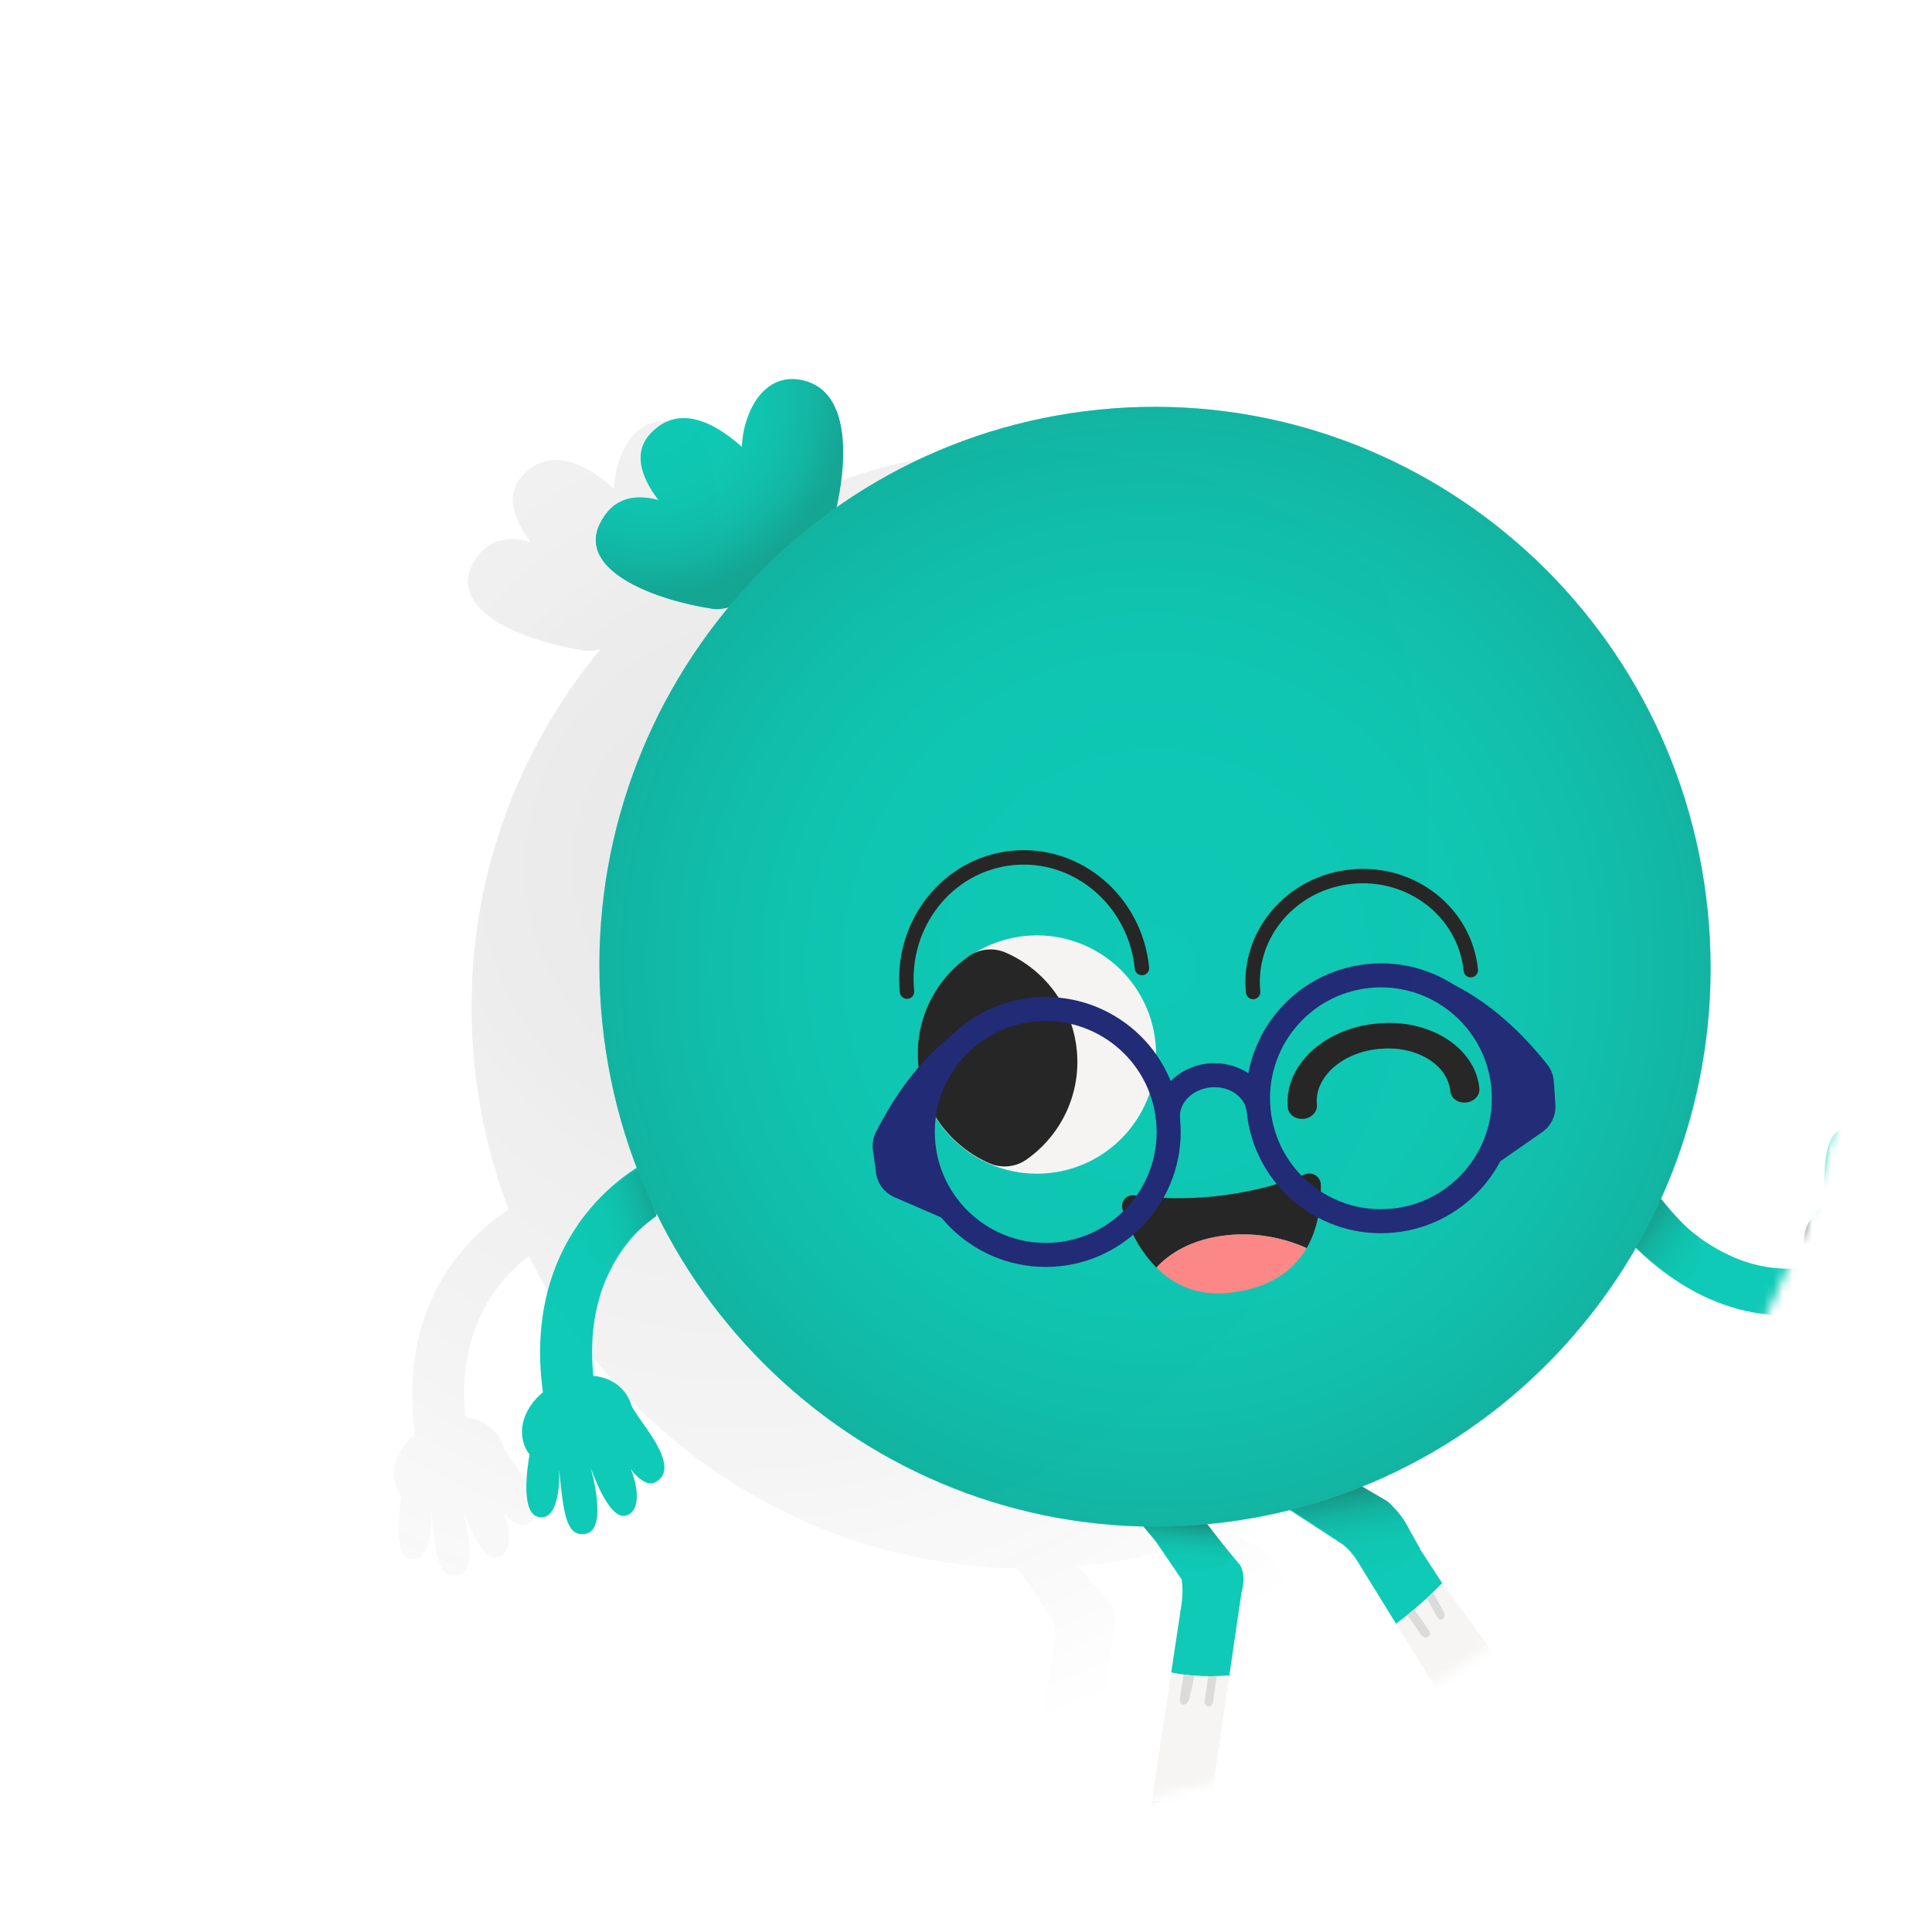 <svg width="201" height="201" viewBox="0 0 201 201" fill="none" xmlns="http://www.w3.org/2000/svg">
<g filter="url(#filter0_d_2496_11242)">
<circle cx="100.5" cy="96.5" r="92.5" fill="white"/>
</g>
<mask id="mask0_2496_11242" style="mask-type:alpha" maskUnits="userSpaceOnUse" x="8" y="4" width="185" height="185">
<circle cx="100.5" cy="96.5" r="92.5" fill="white"/>
</mask>
<g mask="url(#mask0_2496_11242)">
<g opacity="0.94">
<g opacity="0.5">
<path d="M69.177 66.397C69.239 66.429 69.233 66.424 69.177 66.397V66.397Z" fill="url(#paint0_radial_2496_11242)" fill-opacity="0.1"/>
<path d="M68.999 66.31C69.077 66.349 69.138 66.38 69.177 66.402C69.144 66.385 69.083 66.354 68.999 66.31Z" fill="url(#paint1_radial_2496_11242)" fill-opacity="0.1"/>
</g>
<path fill-rule="evenodd" clip-rule="evenodd" d="M62.466 67.55C61.845 67.704 61.308 67.764 60.898 67.701C54.178 66.666 46.834 63.507 49.096 58.851C50.448 56.075 52.783 55.715 55.212 56.381C53.239 53.812 52.644 51.337 54.341 49.494C57.238 46.342 60.947 48.236 63.875 50.84C64.011 47.377 66.095 42.891 70.324 43.944C76.11 45.38 74.215 55.017 73.725 57.13C81.552 51.615 90.851 47.986 101.037 46.963C132.8 43.772 161.151 67.139 164.366 99.147C165.445 109.883 163.557 120.229 159.374 129.359C160.337 130.429 161.456 131.522 162.718 132.517C165.056 134.361 167.767 135.779 170.788 136.206C172.136 136.396 173.599 136.397 175.183 136.115C175.125 136.026 175.07 135.936 175.019 135.846C174.532 135.197 174.357 134.419 174.371 133.634C174.363 133.373 174.38 133.111 174.422 132.848C174.627 131.56 175.41 130.469 176.559 129.682C176.436 128.075 176.141 122.157 178.385 121.845C180.446 121.559 181.208 124.879 180.825 128.126C180.887 128.023 181.529 127.029 183.117 127.488C184.717 127.951 184.874 128.885 184.885 128.967L184.891 128.969C184.963 128.916 185.834 128.312 187.275 128.938C189.673 129.98 188.915 131.965 188.915 131.965L188.914 131.966C189.587 132.985 189.891 134.132 189.708 135.284C189.215 138.375 185.394 140.335 181.173 139.663C181.001 139.635 180.832 139.604 180.664 139.569C176.856 141.118 173.24 141.498 169.895 141.026C165.608 140.421 162.028 138.453 159.224 136.241C158.384 135.579 157.604 134.886 156.884 134.188C150.361 145.508 140.126 154.496 127.672 159.312L130.798 160.842L130.797 160.837C131.54 161.367 132.169 162.03 132.666 162.795L136.735 169.06C136.421 169.386 136.105 169.697 135.794 170.002C135.568 170.219 135.348 170.43 135.126 170.631C134.678 171.039 134.248 171.419 133.831 171.771C133.654 171.922 133.478 172.065 133.308 172.204L133.308 172.204L133.305 172.206C133.235 172.264 133.166 172.32 133.098 172.376C132.68 172.718 132.284 173.021 131.937 173.282L127.936 166.799C127.54 166.16 127.051 165.584 126.481 165.094L120.891 161.458C118.229 162.122 115.488 162.602 112.68 162.884C112.506 162.901 112.332 162.918 112.159 162.934L115.708 167.171C116.272 168.178 116.034 169.268 115.883 169.96C115.851 170.11 115.822 170.241 115.807 170.348L114.591 178.67C114.078 178.705 113.592 178.726 113.134 178.735L113.216 178.734L113.283 178.733C113.697 178.722 114.133 178.702 114.591 178.67L114.587 178.676L112.659 191.895L112.664 191.895C112.664 191.895 120.821 192.733 120.465 195.782C120.005 199.689 116.743 199.359 111.477 198.562C109.662 198.292 108.406 198.092 107.539 197.948C106.486 197.775 105.766 196.785 105.928 195.728L106.528 191.756L106.523 191.756L108.543 178.357C108.897 178.434 109.328 178.511 109.837 178.576L109.838 178.575C109.328 178.51 108.897 178.433 108.543 178.357L109.623 171.201C109.749 170.362 109.754 169.515 109.632 168.675L105.88 163.167C83.937 162.785 64.458 149.87 55.038 130.68C54.1 131.382 52.925 132.425 51.822 133.868C49.731 136.604 47.768 140.942 48.424 147.491C50.331 147.662 51.815 148.769 52.376 150.51C52.494 150.876 52.932 151.498 53.459 152.245C54.934 154.336 57.098 157.406 54.849 158.568C54.079 158.964 53.09 158.222 52.325 157.198C53.328 159.66 53.123 161.801 51.703 162.045C49.909 162.352 48.122 156.957 48.122 156.957C48.122 156.957 50.03 163.404 47.664 163.911C45.596 164.354 45.33 161.762 44.891 157.493L44.874 157.33L44.864 157.331C44.962 159.138 44.628 162.639 42.698 162.171L42.692 162.166C40.949 161.743 41.454 157.6 41.789 155.671C41.608 155.435 41.446 155.176 41.323 154.892C40.495 153.012 41.311 150.73 43.176 149.197C42.028 140.779 44.448 134.829 47.449 130.902C49.029 128.835 50.729 127.38 52.048 126.434C52.365 126.207 52.66 126.009 52.929 125.838C51.11 121.084 49.884 116.011 49.351 110.699C47.721 94.475 52.862 79.142 62.466 67.55ZM136.735 169.06L144.554 179.724L139.045 184.78L131.942 173.281C132.289 173.02 132.68 172.718 133.103 172.376L133.106 172.38C133.342 172.189 133.583 171.993 133.832 171.781C134.608 172.907 135.355 173.963 135.355 173.963C135.355 173.963 135.453 174.074 135.47 174.226C135.454 174.071 135.355 173.958 135.355 173.958C135.355 173.958 134.607 172.903 133.831 171.776C134.248 171.424 134.684 171.044 135.126 170.637L135.127 170.637C135.348 170.431 135.569 170.225 135.794 170.007C136.917 172.077 136.918 172.082 136.918 172.082C136.918 172.082 136.999 172.23 137.008 172.399C136.999 172.23 136.918 172.082 136.918 172.082C136.918 172.082 136.917 172.077 135.794 170.007C136.106 169.707 136.421 169.392 136.736 169.065L136.735 169.06ZM112.389 178.74L112.389 178.74C111.878 178.736 111.407 178.716 110.974 178.687L110.974 178.686C111.407 178.716 111.878 178.735 112.389 178.74ZM135.356 171.049C135.691 171.651 136.112 172.407 136.172 172.51C136.145 172.46 136.035 172.264 135.892 172.008C135.733 171.724 135.532 171.365 135.356 171.049ZM139.046 184.785L144.555 179.73L144.56 179.729C144.56 179.729 149.255 175.108 151.066 177.43C152.883 179.756 151.949 181.511 147.64 185.521L146.767 186.331C146.021 187.023 145.38 187.618 144.84 188.121C143.608 189.26 141.64 188.99 140.761 187.563L139.046 184.785Z" fill="url(#paint2_radial_2496_11242)" fill-opacity="0.1"/>
</g>
<g opacity="0.94">
<path d="M157.86 175.38L152.351 180.435L154.066 183.214C154.945 184.64 156.913 184.91 158.145 183.772C158.886 183.082 159.814 182.221 160.945 181.171C165.254 177.162 166.188 175.406 164.371 173.08C162.56 170.758 157.865 175.38 157.865 175.38L157.86 175.38Z" fill="#191919"/>
<path d="M144.103 156.492L132.969 151.042L130.519 154.717L139.786 160.744C140.356 161.234 140.845 161.811 141.241 162.449L145.242 168.932C145.589 168.671 145.985 168.368 146.403 168.026C146.636 167.835 146.884 167.636 147.136 167.422C147.553 167.069 147.983 166.69 148.431 166.282C148.653 166.081 148.874 165.869 149.099 165.652C149.41 165.347 149.726 165.037 150.04 164.711L145.972 158.445C145.474 157.68 144.845 157.018 144.103 156.487L144.103 156.492Z" fill="#00C7B1"/>
<path d="M150.041 164.715C149.727 165.041 149.411 165.357 149.099 165.656C150.222 167.726 150.223 167.731 150.223 167.731C150.223 167.731 150.448 168.14 150.188 168.376C149.793 168.737 149.533 168.248 149.483 168.168C149.446 168.109 148.772 166.899 148.432 166.286C147.989 166.693 147.554 167.074 147.137 167.426C147.913 168.552 148.66 169.608 148.66 169.608C148.66 169.608 148.993 169.985 148.536 170.304C148.187 170.55 147.862 170.088 147.862 170.088L146.408 168.025C145.985 168.367 145.594 168.669 145.247 168.931L152.35 180.429L157.859 175.374L150.04 164.71L150.041 164.715Z" fill="#F5F4F3"/>
<path d="M149.483 168.169C149.533 168.248 149.793 168.737 150.188 168.377C150.448 168.14 150.223 167.732 150.223 167.732C150.223 167.732 150.222 167.727 149.099 165.657C148.874 165.874 148.653 166.08 148.432 166.287C148.772 166.899 149.451 168.109 149.483 168.169Z" fill="#D9D9D9"/>
<path d="M147.862 170.093C147.862 170.093 148.187 170.555 148.536 170.309C148.993 169.99 148.661 169.613 148.661 169.613C148.661 169.613 147.913 168.557 147.137 167.431C146.885 167.645 146.642 167.843 146.404 168.036L147.857 170.099L147.862 170.093Z" fill="#D9D9D9"/>
<path d="M141.078 154.28L144.086 156.036C144.32 156.169 144.533 156.341 144.733 156.538C145.219 157.026 146.116 158.028 146.667 159.216L147.742 161.123C147.742 161.123 144.224 165.133 142.171 163.885L141.417 162.519C141.417 162.519 140.719 161.092 138.913 159.994L134.167 156.982L141.077 154.274L141.078 154.28Z" fill="url(#paint3_linear_2496_11242)"/>
<path d="M125.969 187.545L119.833 187.404L119.233 191.377C119.071 192.435 119.791 193.425 120.845 193.598C121.711 193.742 122.967 193.942 124.782 194.212C130.048 195.009 133.31 195.338 133.77 191.432C134.126 188.383 125.969 187.545 125.969 187.545Z" fill="#191919"/>
<path d="M129.112 165.999C129.198 165.396 129.699 164.047 129.013 162.822L122.321 154.832L118.089 157.208L122.938 164.326C123.059 165.166 123.054 166.013 122.928 166.851L121.848 174.007C123.015 174.258 125.013 174.52 127.896 174.32L129.112 165.999Z" fill="#00C7B1"/>
<path d="M127.896 174.32C125.013 174.52 123.015 174.258 121.848 174.007L119.828 187.406L125.964 187.547L127.892 174.326L127.896 174.32Z" fill="#F5F4F3"/>
<path d="M123.143 174.224L122.742 176.773C122.742 176.773 122.718 177.322 123.124 177.339C123.531 177.356 123.717 176.796 123.717 176.796L124.28 174.336C124.28 174.336 123.521 174.275 123.143 174.224Z" fill="#D9D9D9"/>
<path d="M125.689 174.389C125.689 174.389 126.247 174.391 126.588 174.383L126.205 177.014C126.205 177.014 126.141 177.473 125.792 177.508C125.261 177.561 125.348 177.011 125.354 176.921C125.361 176.83 125.694 174.388 125.694 174.388L125.689 174.389Z" fill="#D9D9D9"/>
<path d="M118.239 157.982L124.65 157.338L128.251 161.988C128.251 161.988 126.59 164.009 122.79 163.353L118.239 157.982Z" fill="url(#paint4_linear_2496_11242)"/>
<path fill-rule="evenodd" clip-rule="evenodd" d="M70.092 125.22C71.431 124.595 72 123.07 71.362 121.805C70.722 120.536 69.108 120.009 67.758 120.629L68.918 122.928C67.758 120.629 67.757 120.63 67.755 120.63L67.752 120.632L67.744 120.636L67.724 120.645C67.71 120.651 67.692 120.66 67.672 120.67C67.631 120.689 67.578 120.716 67.514 120.748C67.386 120.813 67.213 120.905 67.004 121.024C66.584 121.261 66.014 121.61 65.354 122.084C64.034 123.03 62.334 124.485 60.754 126.552C57.542 130.755 54.995 137.276 56.778 146.663C57.041 148.05 58.447 148.961 59.918 148.696C61.389 148.431 62.367 147.091 62.104 145.703C60.584 137.702 62.775 132.596 65.127 129.518C66.329 127.945 67.618 126.846 68.591 126.148C69.077 125.8 69.48 125.555 69.746 125.404C69.88 125.328 69.978 125.277 70.036 125.247C70.065 125.233 70.083 125.224 70.09 125.22C70.091 125.22 70.091 125.22 70.092 125.22Z" fill="#00C7B1"/>
<path d="M66.519 121.524L68.298 126.503C68.298 126.503 64.868 128.898 63.671 131.477C62.077 132.419 59.67 128.477 60.211 127.272C61.11 126.115 63.21 123.359 66.519 121.529L66.519 121.524Z" fill="url(#paint5_linear_2496_11242)"/>
<path fill-rule="evenodd" clip-rule="evenodd" d="M168.685 119.484C168.685 119.485 168.686 119.486 168.686 119.487L166.295 120.58C168.686 119.487 168.686 119.486 168.685 119.486L168.685 119.485L168.687 119.489C168.69 119.494 168.696 119.505 168.704 119.52C168.721 119.551 168.748 119.6 168.786 119.668C168.862 119.802 168.98 120.006 169.139 120.267C169.457 120.79 169.937 121.536 170.569 122.403C171.842 124.15 173.689 126.326 176.023 128.168C178.361 130.011 181.072 131.429 184.093 131.856C187.05 132.273 190.564 131.781 194.673 129.389C195.92 128.663 197.554 128.993 198.322 130.128C199.091 131.262 198.703 132.77 197.456 133.496C192.36 136.462 187.551 137.291 183.2 136.676C178.914 136.071 175.333 134.103 172.53 131.892C169.723 129.678 167.578 127.129 166.147 125.165C165.426 124.177 164.875 123.32 164.5 122.705C164.312 122.396 164.168 122.147 164.068 121.971C164.019 121.883 163.98 121.813 163.952 121.762C163.939 121.737 163.928 121.717 163.92 121.702L163.91 121.683L163.906 121.677L163.905 121.674C163.904 121.673 163.904 121.672 166.295 120.58" fill="#00C7B1"/>
<path d="M169.773 129.357L172.586 124.435C172.586 124.435 174.922 127.463 176.593 128.587C177.601 130.531 176.183 133.343 174.716 133.365C173.753 132.703 171.098 130.715 169.779 129.357L169.773 129.357Z" fill="url(#paint6_linear_2496_11242)"/>
<path d="M82.482 62.048C82.544 62.079 82.538 62.075 82.482 62.048V62.048Z" fill="#00C7B1"/>
<path d="M82.305 61.96C82.382 61.999 82.443 62.03 82.482 62.053C82.449 62.035 82.388 62.004 82.305 61.96Z" fill="#00C7B1"/>
<path d="M86.768 56.184C87.036 55.347 87.121 54.36 86.93 53.191C86.93 53.191 90.134 41.209 83.629 39.596C79.4 38.543 77.316 43.028 77.18 46.492C74.252 43.888 70.543 41.994 67.646 45.146C65.949 46.989 66.544 49.464 68.517 52.032C66.088 51.366 63.753 51.727 62.401 54.503C60.139 59.158 67.483 62.318 74.203 63.352C77.152 63.808 86.677 57.892 86.764 56.2C86.764 56.195 86.763 56.19 86.763 56.184L86.768 56.184Z" fill="#00C7B1"/>
<g opacity="0.5">
<path d="M82.482 62.048C82.544 62.079 82.538 62.075 82.482 62.048V62.048Z" fill="url(#paint7_radial_2496_11242)"/>
<path d="M82.305 61.96C82.382 61.999 82.443 62.03 82.482 62.053C82.449 62.035 82.388 62.004 82.305 61.96Z" fill="url(#paint8_radial_2496_11242)"/>
<path d="M86.768 56.184C87.036 55.347 87.121 54.36 86.93 53.191C86.93 53.191 90.134 41.209 83.629 39.596C79.4 38.543 77.316 43.028 77.18 46.492C74.252 43.888 70.543 41.994 67.646 45.146C65.949 46.989 66.544 49.464 68.517 52.032C66.088 51.366 63.753 51.727 62.401 54.503C60.139 59.158 67.483 62.318 74.203 63.352C77.152 63.808 86.677 57.892 86.764 56.2C86.764 56.195 86.763 56.19 86.763 56.184L86.768 56.184Z" fill="url(#paint9_radial_2496_11242)"/>
</g>
<path d="M114.342 42.614C82.579 45.804 59.441 74.342 62.656 106.35C65.871 138.358 94.227 161.725 125.985 158.535C157.743 155.345 180.886 126.806 177.671 94.798C174.456 62.79 146.105 39.423 114.342 42.614Z" fill="#00C7B1"/>
<path opacity="0.3" d="M114.342 42.614C82.579 45.804 59.441 74.342 62.656 106.35C65.871 138.358 94.227 161.725 125.985 158.535C157.743 155.345 180.886 126.806 177.671 94.798C174.456 62.79 146.105 39.423 114.342 42.614Z" fill="url(#paint10_radial_2496_11242)"/>
<path d="M109.119 122.045C115.931 121.361 120.899 115.284 120.215 108.471C119.531 101.659 113.454 96.691 106.641 97.375C99.829 98.06 94.861 104.137 95.545 110.949C96.23 117.761 102.307 122.729 109.119 122.045Z" fill="#F5F4F3"/>
<path d="M112.024 109.237C111.559 104.603 108.597 100.825 104.605 99.096C103.357 98.558 101.905 98.704 100.794 99.479C97.225 101.967 95.074 106.259 95.54 110.893C96.005 115.527 98.967 119.305 102.959 121.035C104.207 121.572 105.659 121.426 106.77 120.652C110.338 118.163 112.49 113.871 112.024 109.237Z" fill="#191919"/>
<path d="M94.363 103.166C93.66 96.165 98.563 89.938 105.311 89.26C112.059 88.582 118.102 93.71 118.805 100.711" stroke="#191919" stroke-width="1.5" stroke-miterlimit="10" stroke-linecap="round"/>
<path d="M130.372 103.207C129.769 97.207 134.351 91.831 140.603 91.203C146.856 90.575 152.416 94.932 153.018 100.933" stroke="#191919" stroke-width="1.5" stroke-miterlimit="10" stroke-linecap="round"/>
<path d="M56.003 157.821C57.933 158.289 58.267 154.787 58.169 152.981C58.169 152.981 58.174 152.981 58.179 152.98C58.628 157.345 58.875 160.01 60.969 159.561C63.335 159.054 61.427 152.606 61.427 152.606C61.427 152.606 63.214 158.002 65.009 157.694C66.803 157.387 66.656 154.045 64.584 150.86C65.109 152.544 66.915 154.856 68.154 154.218C71.207 152.641 66.129 147.549 65.681 146.16C64.799 143.421 61.632 142.252 58.133 143.826C55.151 145.168 53.585 148.174 54.628 150.542C54.751 150.826 54.913 151.085 55.094 151.321C54.759 153.25 54.255 157.393 55.997 157.816L56.003 157.821Z" fill="#00C7B1"/>
<path d="M203.013 130.934C203.506 127.843 200.483 124.792 196.262 124.119C192.041 123.447 188.219 125.407 187.727 128.498C187.234 131.589 190.257 134.64 194.478 135.313C198.699 135.985 202.52 134.025 203.013 130.934Z" fill="#00C7B1"/>
<path d="M189.898 125.733C189.898 125.733 189.091 117.857 191.69 117.496C194.289 117.135 194.823 122.509 193.599 126.24C192.375 129.97 190.971 129.391 190.971 129.391L189.904 125.738L189.898 125.733Z" fill="#00C7B1"/>
<path d="M194.126 123.784C194.126 123.784 194.748 122.654 196.422 123.138C198.096 123.622 198.191 124.623 198.191 124.623C198.191 124.623 199.074 123.934 200.581 124.588C202.978 125.63 202.221 127.615 202.221 127.615C202.221 127.615 199.687 128.101 195.822 126.901C191.957 125.701 194.125 123.779 194.125 123.779L194.126 123.784Z" fill="#00C7B1"/>
<path d="M188.903 131.108C188.278 130.282 188.302 129.217 188.52 128.244C188.615 127.824 188.798 127.453 189.224 127.295C189.579 127.159 189.981 127.182 190.349 127.239C190.959 127.336 191.72 127.533 192.236 127.902C192.553 128.128 192.957 128.692 192.604 129.054C192.413 129.252 192.017 129.339 191.759 129.386C191.454 129.443 191.149 129.436 190.844 129.388C190.459 129.327 190.255 129.91 190.638 130.056C191.862 130.522 192.399 131.883 191.807 133.057C191.601 133.467 192.245 133.755 192.451 133.35C193.206 131.854 192.505 130.005 190.93 129.411L190.724 130.079C191.648 130.222 193.327 130.028 193.427 128.824C193.506 127.874 192.713 127.265 191.924 126.95C191.191 126.661 190.382 126.416 189.585 126.485C189.173 126.521 188.76 126.657 188.446 126.931C188.069 127.263 187.91 127.716 187.805 128.194C187.566 129.323 187.611 130.554 188.333 131.507C188.606 131.869 189.179 131.454 188.906 131.092L188.903 131.108Z" fill="#191919"/>
<path d="M135.937 129.85C136.963 128.08 137.456 125.868 137.417 123.28C137.405 122.429 136.554 121.857 135.765 122.173C128.107 125.209 121.128 124.784 118.014 124.361C117.182 124.25 116.525 125.036 116.789 125.83C117.339 127.484 118.409 129.969 120.309 131.872C121.567 130.515 123.859 128.886 127.795 128.49C130.768 128.192 133.719 128.826 135.942 129.849L135.937 129.85Z" fill="#191919"/>
<path d="M127.8 134.507C131.716 134.114 134.412 132.475 135.937 129.85C133.72 128.827 130.763 128.193 127.79 128.491C123.854 128.887 121.561 130.511 120.304 131.873C122.035 133.608 124.458 134.848 127.801 134.512L127.8 134.507Z" fill="#FC8181"/>
<path d="M110.073 130.493C117.1 129.787 122.226 123.517 121.52 116.489C120.814 109.461 114.544 104.336 107.516 105.042C100.488 105.748 95.363 112.018 96.069 119.046C96.775 126.074 103.045 131.199 110.073 130.493Z" stroke="#151F6D" stroke-width="2.5" stroke-miterlimit="10"/>
<path d="M106.234 104.271C106.234 104.271 97.599 105.059 91.151 117.735C90.848 118.328 90.726 118.997 90.819 119.661L91.14 122.022C91.29 123.143 92.018 124.106 93.056 124.554L101.271 128.11C101.271 128.11 96.178 123.378 96.011 117.367C96.106 114.544 98.328 105.827 106.239 104.265L106.234 104.271Z" fill="#151F6D"/>
<path d="M144.947 126.988C151.975 126.282 157.1 120.012 156.394 112.984C155.689 105.956 149.419 100.831 142.391 101.537C135.363 102.243 130.238 108.513 130.944 115.541C131.65 122.569 137.919 127.694 144.947 126.988Z" stroke="#151F6D" stroke-width="2.5" stroke-miterlimit="10"/>
<path d="M143.494 100.526C143.494 100.526 152.114 99.582 160.953 110.722C161.368 111.243 161.621 111.875 161.662 112.544L161.817 114.921C161.893 116.049 161.371 117.138 160.442 117.784L153.099 122.902C153.099 122.902 157.149 117.252 156.118 111.328C155.463 108.58 151.552 100.479 143.488 100.521L143.494 100.526Z" fill="#151F6D"/>
<path d="M121.521 116.498C121.291 114.212 123.214 112.147 125.817 111.885C128.42 111.624 130.715 113.265 130.945 115.551" stroke="#151F6D" stroke-width="2.5" stroke-miterlimit="10"/>
<path d="M143.248 106.488C143.222 106.49 143.197 106.497 143.166 106.505C143.14 106.508 143.113 106.501 143.082 106.504C137.635 107.052 133.557 110.966 133.985 115.232C134.058 115.961 134.795 116.484 135.628 116.401C136.461 116.317 137.079 115.657 137.006 114.929C136.723 112.119 139.571 109.52 143.352 109.14C143.378 109.138 143.403 109.13 143.434 109.123C143.46 109.12 143.487 109.127 143.518 109.123C147.299 108.744 150.606 110.72 150.889 113.534C150.962 114.263 151.698 114.787 152.532 114.703C153.365 114.619 153.982 113.959 153.909 113.231C153.481 108.964 148.701 105.94 143.259 106.487L143.248 106.488Z" fill="#191919"/>
</g>
</g>
<defs>
<filter id="filter0_d_2496_11242" x="0" y="0" width="201" height="201" filterUnits="userSpaceOnUse" color-interpolation-filters="sRGB">
<feFlood flood-opacity="0" result="BackgroundImageFix"/>
<feColorMatrix in="SourceAlpha" type="matrix" values="0 0 0 0 0 0 0 0 0 0 0 0 0 0 0 0 0 0 127 0" result="hardAlpha"/>
<feOffset dy="4"/>
<feGaussianBlur stdDeviation="4"/>
<feComposite in2="hardAlpha" operator="out"/>
<feColorMatrix type="matrix" values="0 0 0 0 0 0 0 0 0 0 0 0 0 0 0 0 0 0 0.12 0"/>
<feBlend mode="normal" in2="BackgroundImageFix" result="effect1_dropShadow_2496_11242"/>
<feBlend mode="normal" in="SourceGraphic" in2="effect1_dropShadow_2496_11242" result="shape"/>
</filter>
<radialGradient id="paint0_radial_2496_11242" cx="0" cy="0" r="1" gradientUnits="userSpaceOnUse" gradientTransform="translate(69.188 66.404) rotate(128.338) scale(0.02 0.022)">
<stop/>
<stop offset="0.653" stop-color="#0D0D0D" stop-opacity="0.5"/>
<stop offset="1" stop-color="#191919" stop-opacity="0"/>
</radialGradient>
<radialGradient id="paint1_radial_2496_11242" cx="0" cy="0" r="1" gradientUnits="userSpaceOnUse" gradientTransform="translate(69.045 66.337) rotate(126.695) scale(0.081 0.089)">
<stop/>
<stop offset="0.653" stop-color="#0D0D0D" stop-opacity="0.5"/>
<stop offset="1" stop-color="#191919" stop-opacity="0"/>
</radialGradient>
<radialGradient id="paint2_radial_2496_11242" cx="0" cy="0" r="1" gradientUnits="userSpaceOnUse" gradientTransform="translate(78.846 89.398) rotate(119.886) scale(97.376 93.289)">
<stop/>
<stop offset="0.653" stop-color="#0D0D0D" stop-opacity="0.5"/>
<stop offset="1" stop-color="#191919" stop-opacity="0"/>
</radialGradient>
<linearGradient id="paint3_linear_2496_11242" x1="141.991" y1="164.646" x2="140.173" y2="154.09" gradientUnits="userSpaceOnUse">
<stop stop-color="#00C7B1"/>
<stop offset="0.33" stop-color="#00C4AE"/>
<stop offset="0.53" stop-color="#01BCA6"/>
<stop offset="0.7" stop-color="#04AD99"/>
<stop offset="0.84" stop-color="#089987"/>
<stop offset="0.98" stop-color="#0C7F6F"/>
<stop offset="1" stop-color="#0E7A6A"/>
</linearGradient>
<linearGradient id="paint4_linear_2496_11242" x1="123.019" y1="163.948" x2="123.534" y2="158.015" gradientUnits="userSpaceOnUse">
<stop stop-color="#00C7B1"/>
<stop offset="0.33" stop-color="#00C4AE"/>
<stop offset="0.53" stop-color="#01BCA6"/>
<stop offset="0.7" stop-color="#04AD99"/>
<stop offset="0.84" stop-color="#089987"/>
<stop offset="0.98" stop-color="#0C7F6F"/>
<stop offset="1" stop-color="#0E7A6A"/>
</linearGradient>
<linearGradient id="paint5_linear_2496_11242" x1="58.886" y1="128.455" x2="70.58" y2="124.77" gradientUnits="userSpaceOnUse">
<stop stop-color="#00C7B1"/>
<stop offset="0.33" stop-color="#00C4AE"/>
<stop offset="0.53" stop-color="#01BCA6"/>
<stop offset="0.7" stop-color="#04AD99"/>
<stop offset="0.84" stop-color="#089987"/>
<stop offset="0.98" stop-color="#0C7F6F"/>
<stop offset="1" stop-color="#0E7A6A"/>
</linearGradient>
<linearGradient id="paint6_linear_2496_11242" x1="179.586" y1="132.971" x2="169.919" y2="125.76" gradientUnits="userSpaceOnUse">
<stop stop-color="#00C7B1"/>
<stop offset="0.33" stop-color="#00C4AE"/>
<stop offset="0.53" stop-color="#01BCA6"/>
<stop offset="0.7" stop-color="#04AD99"/>
<stop offset="0.84" stop-color="#089987"/>
<stop offset="0.98" stop-color="#0C7F6F"/>
<stop offset="1" stop-color="#0E7A6A"/>
</linearGradient>
<radialGradient id="paint7_radial_2496_11242" cx="0" cy="0" r="1" gradientUnits="userSpaceOnUse" gradientTransform="translate(67.503 41.354) rotate(-5.736) scale(20.535 20.535)">
<stop stop-color="#00C7B1"/>
<stop offset="0.33" stop-color="#00C4AE"/>
<stop offset="0.53" stop-color="#01BCA6"/>
<stop offset="0.7" stop-color="#04AD99"/>
<stop offset="0.84" stop-color="#089987"/>
<stop offset="0.98" stop-color="#0C7F6F"/>
<stop offset="1" stop-color="#0E7A6A"/>
</radialGradient>
<radialGradient id="paint8_radial_2496_11242" cx="0" cy="0" r="1" gradientUnits="userSpaceOnUse" gradientTransform="translate(67.893 41.892) rotate(-5.736) scale(20 20)">
<stop stop-color="#00C7B1"/>
<stop offset="0.33" stop-color="#00C4AE"/>
<stop offset="0.53" stop-color="#01BCA6"/>
<stop offset="0.7" stop-color="#04AD99"/>
<stop offset="0.84" stop-color="#089987"/>
<stop offset="0.98" stop-color="#0C7F6F"/>
<stop offset="1" stop-color="#0E7A6A"/>
</radialGradient>
<radialGradient id="paint9_radial_2496_11242" cx="0" cy="0" r="1" gradientUnits="userSpaceOnUse" gradientTransform="translate(67.893 41.892) rotate(-5.736) scale(20)">
<stop stop-color="#00C7B1"/>
<stop offset="0.33" stop-color="#00C4AE"/>
<stop offset="0.53" stop-color="#01BCA6"/>
<stop offset="0.7" stop-color="#04AD99"/>
<stop offset="0.84" stop-color="#089987"/>
<stop offset="0.98" stop-color="#0C7F6F"/>
<stop offset="1" stop-color="#0E7A6A"/>
</radialGradient>
<radialGradient id="paint10_radial_2496_11242" cx="0" cy="0" r="1" gradientUnits="userSpaceOnUse" gradientTransform="translate(120.164 100.574) rotate(-5.736) scale(57.797 58.252)">
<stop stop-color="#00C7B1"/>
<stop offset="0.33" stop-color="#00C4AE"/>
<stop offset="0.53" stop-color="#01BCA6"/>
<stop offset="0.7" stop-color="#04AD99"/>
<stop offset="0.84" stop-color="#089987"/>
<stop offset="0.98" stop-color="#0C7F6F"/>
<stop offset="1" stop-color="#0E7A6A"/>
</radialGradient>
</defs>
</svg>
